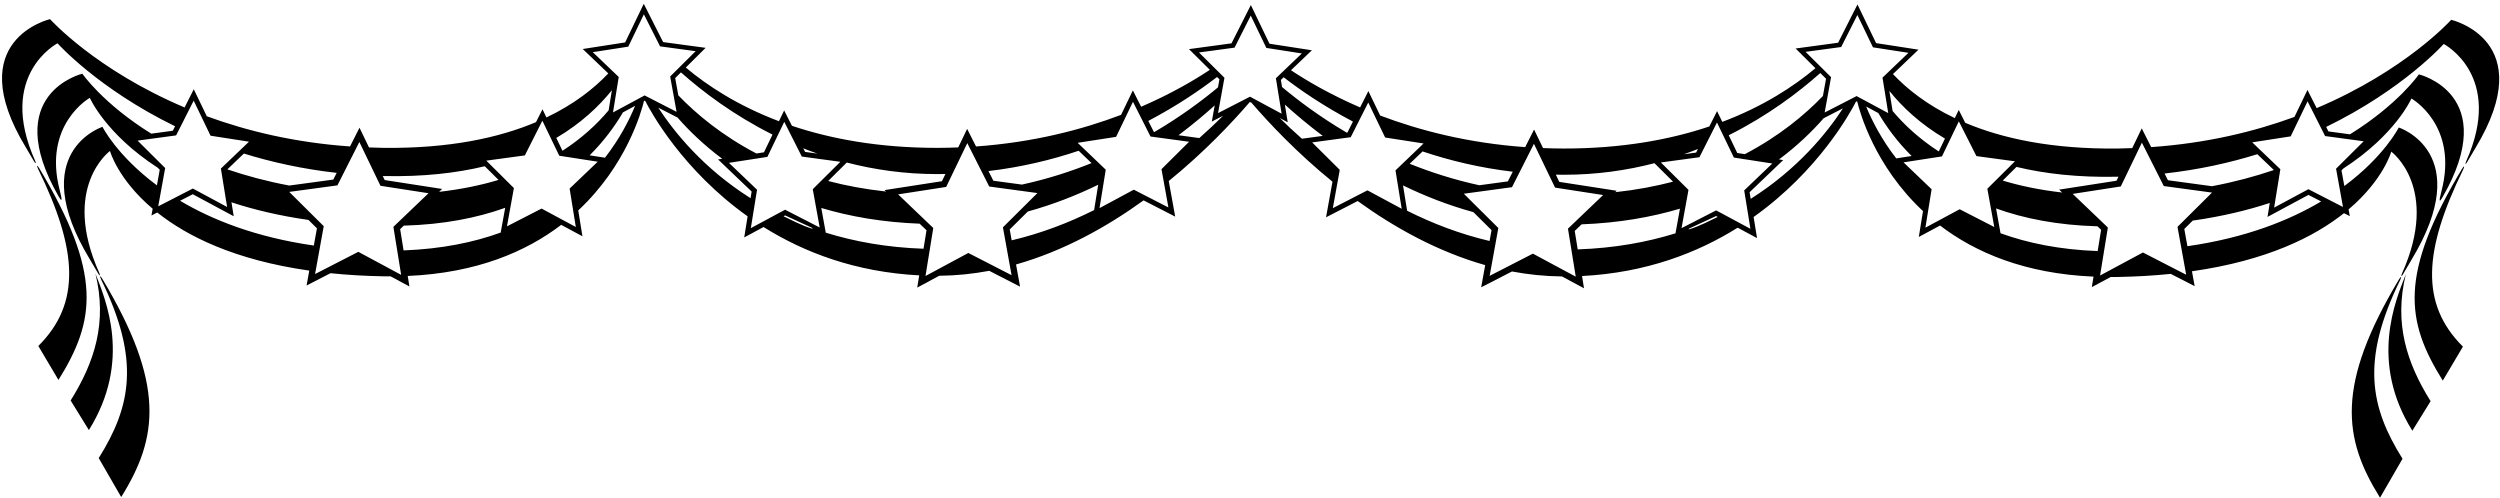 <?xml version="1.0" encoding="UTF-8"?>
<svg xmlns="http://www.w3.org/2000/svg" xmlns:xlink="http://www.w3.org/1999/xlink" width="502pt" height="100pt" viewBox="0 0 502 100" version="1.1">
<g id="surface1">
<path style=" stroke:none;fill-rule:nonzero;fill:rgb(0%,0%,0%);fill-opacity:1;" d="M 7.875 33.773 C 7.438 33.039 7.305 33.219 7.664 33.953 C 15.57 50.105 16.344 60.875 7.695 69.473 L 11.738 76.293 C 19.195 64.359 20.562 54.973 7.875 33.773 "/>
<path style=" stroke:none;fill-rule:nonzero;fill:rgb(0%,0%,0%);fill-opacity:1;" d="M 19.164 54.953 C 21.562 64.754 19 72.715 14.184 80.422 L 17.848 86.355 C 26.504 72.504 21.234 60.215 19.164 54.953 "/>
<path style=" stroke:none;fill-rule:nonzero;fill:rgb(0%,0%,0%);fill-opacity:1;" d="M 20.316 56.137 C 28.223 72.293 26.297 81.629 19.824 91.988 L 24.336 99.805 C 31.793 87.871 33.215 77.156 20.527 55.957 C 20.09 55.223 19.957 55.406 20.316 56.137 "/>
<path style=" stroke:none;fill-rule:nonzero;fill:rgb(0%,0%,0%);fill-opacity:1;" d="M 494.371 33.906 C 481.688 55.105 483.055 64.496 490.512 76.426 L 494.555 69.605 C 485.902 61.008 486.68 50.238 494.586 34.086 C 494.941 33.352 494.812 33.172 494.371 33.906 "/>
<path style=" stroke:none;fill-rule:nonzero;fill:rgb(0%,0%,0%);fill-opacity:1;" d="M 483.086 55.086 C 481.016 60.348 475.742 72.641 484.398 86.488 L 488.066 80.559 C 483.25 72.848 480.688 64.891 483.086 55.086 "/>
<path style=" stroke:none;fill-rule:nonzero;fill:rgb(0%,0%,0%);fill-opacity:1;" d="M 481.934 56.273 C 482.293 55.539 482.16 55.355 481.723 56.09 C 469.035 77.289 470.453 88.008 477.91 99.938 L 482.426 92.121 C 475.949 81.762 474.027 72.426 481.934 56.273 "/>
<path style=" stroke:none;fill-rule:nonzero;fill:rgb(0%,0%,0%);fill-opacity:1;" d="M 492.203 3.977 C 492.203 3.977 483.098 14.133 465.184 21.711 L 463.34 18.059 L 460.727 23.477 C 452.664 26.434 443.07 28.766 431.961 29.539 L 430.062 25.781 L 428.152 29.742 C 427.195 29.777 426.238 29.812 425.262 29.824 C 412.004 29.973 402.059 27.801 394.621 24.66 L 393.316 22.078 L 392.523 23.719 C 386.977 21.078 382.969 17.902 380.105 14.875 L 385.23 9.973 L 376.719 8.656 L 372.98 0.895 L 369.094 8.582 L 360.559 9.738 L 364.539 13.695 C 360.195 17.348 354.078 21.363 345.836 24.473 L 344.789 22.309 L 343.23 25.395 C 335.371 28.031 325.738 29.824 314.062 29.824 C 312.629 29.824 311.227 29.789 309.84 29.734 L 308.043 26.012 L 306.258 29.543 C 294.766 28.723 285 26.18 277.133 23.195 L 274.77 18.285 L 273.109 21.57 C 267.086 18.969 262.43 16.23 259.23 14.105 L 263.426 10.094 L 254.91 8.777 L 251.172 1.016 L 247.285 8.703 L 238.75 9.863 L 242.938 14.023 C 239.746 16.141 235.117 18.855 229.141 21.434 L 227.48 18.152 L 225.113 23.062 C 217.246 26.047 207.484 28.59 195.988 29.41 L 194.203 25.879 L 192.41 29.602 C 191.023 29.656 189.617 29.691 188.184 29.691 C 176.508 29.691 166.879 27.898 159.02 25.262 L 157.457 22.176 L 156.414 24.34 C 148.172 21.227 142.055 17.215 137.707 13.562 L 141.688 9.605 L 133.152 8.449 L 129.27 0.762 L 125.527 8.52 L 117.016 9.84 L 122.145 14.742 C 119.281 17.766 115.273 20.941 109.723 23.586 L 108.934 21.945 L 107.629 24.527 C 100.191 27.668 90.246 29.84 76.988 29.691 C 76.008 29.68 75.051 29.645 74.094 29.605 L 72.188 25.648 L 70.285 29.406 C 59.176 28.629 49.586 26.297 41.523 23.344 L 38.91 17.922 L 37.066 21.578 C 19.152 14 10.047 3.844 10.047 3.844 C 10.047 3.844 -7.883 7.98 5.156 29.543 C 5.75 30.527 6.316 31.488 6.852 32.43 C 7.141 32.934 7.297 32.824 7.062 32.301 C -0.688 15.031 11.551 8.691 11.551 8.691 C 11.551 8.691 19.633 17.785 35.156 25.355 L 34.703 26.254 L 30.375 26.84 C 20.656 20.801 16.531 14.797 16.531 14.797 C 16.531 14.797 -0.09 18.801 11.785 39.465 C 12.332 40.414 12.629 40.625 12.02 38.309 C 8.504 24.977 18.035 19.648 18.035 19.648 C 18.035 19.648 21.176 26.883 31.668 33.68 L 32.074 34.086 L 31.508 37.219 C 23.461 31.238 20.574 25.469 20.574 25.469 C 20.574 25.469 5 30.5 18.035 52.062 C 18.633 53.047 19.199 54.008 19.734 54.949 C 20.023 55.453 20.18 55.344 19.945 54.82 C 12.191 37.551 22.082 30.316 22.082 30.316 C 22.082 30.316 23.633 35.969 30.656 41.914 L 30.41 43.27 L 31.578 42.668 C 37.531 47.41 47.047 52.195 62.102 54.34 L 61.562 57.328 L 66.363 54.859 C 69.656 55.199 73.195 55.414 76.988 55.484 C 77.477 55.492 77.945 55.484 78.422 55.484 L 82.211 57.523 L 81.871 55.414 C 95.699 54.812 105.625 50.547 112.688 45.152 L 116.953 47.445 L 116.113 42.254 C 125.812 33.191 128.789 22.441 129.305 20.297 L 129.453 20.219 L 129.57 20.277 C 130.688 22.473 137.059 34.148 150.121 43.441 L 149.438 47.676 L 153.32 45.586 C 161.41 50.652 171.734 54.633 184.578 55.293 L 184.18 57.75 L 188.602 55.371 C 192.027 55.344 195.379 54.996 198.641 54.379 L 204.828 57.559 L 204.023 53.105 C 213.586 50.391 222.262 45.562 229.629 40.234 L 235.98 43.496 L 234.684 36.352 C 241.887 30.492 247.477 24.535 250.953 20.492 L 250.988 20.473 L 251.316 20.648 C 254.797 24.691 260.379 30.641 267.562 36.484 L 266.27 43.633 L 272.621 40.367 C 279.988 45.695 288.664 50.523 298.227 53.238 L 297.422 57.691 L 303.605 54.512 C 306.867 55.129 310.219 55.477 313.645 55.508 L 318.07 57.887 L 317.672 55.426 C 330.512 54.766 340.836 50.785 348.926 45.719 L 352.812 47.809 L 352.125 43.574 C 365.191 34.281 371.559 22.605 372.676 20.414 L 372.797 20.352 L 372.945 20.43 C 373.461 22.578 376.434 33.324 386.137 42.387 L 385.297 47.578 L 389.562 45.285 C 396.625 50.68 406.551 54.949 420.379 55.547 L 420.035 57.656 L 423.824 55.617 C 424.305 55.617 424.773 55.625 425.262 55.617 C 429.055 55.547 432.59 55.332 435.887 54.996 L 440.688 57.461 L 440.145 54.473 C 455.199 52.328 464.715 47.543 470.672 42.805 L 471.84 43.402 L 471.594 42.047 C 478.617 36.102 480.168 30.449 480.168 30.449 C 480.168 30.449 490.059 37.684 482.305 54.953 C 482.07 55.477 482.227 55.586 482.516 55.082 C 483.051 54.141 483.617 53.18 484.211 52.195 C 497.246 30.633 481.672 25.602 481.672 25.602 C 481.672 25.602 478.789 31.371 470.742 37.352 L 470.172 34.219 L 470.578 33.812 C 481.074 27.02 484.211 19.781 484.211 19.781 C 484.211 19.781 493.746 25.109 490.23 38.445 C 489.617 40.758 489.914 40.547 490.461 39.598 C 502.34 18.934 485.715 14.93 485.715 14.93 C 485.715 14.93 481.594 20.938 471.871 26.973 L 467.547 26.387 L 467.094 25.488 C 482.617 17.922 490.699 8.828 490.699 8.828 C 490.699 8.828 502.938 15.168 495.188 32.434 C 494.949 32.961 495.105 33.07 495.395 32.562 C 495.93 31.621 496.496 30.66 497.094 29.676 C 510.129 8.113 492.203 3.977 492.203 3.977 Z M 425.137 35.488 C 425.223 35.484 425.305 35.48 425.391 35.477 L 425 36.289 L 413.473 38.078 L 414.074 38.656 C 409.652 38.152 405.684 37.332 402.145 36.258 L 404.91 33.516 C 410.602 34.887 417.285 35.652 425.137 35.488 Z M 390.547 27.828 L 389.301 30.41 C 385.355 27.855 382.328 25.02 380.035 22.285 L 379.383 18.254 C 381.965 21.473 385.57 24.891 390.547 27.828 Z M 365.516 14.664 L 366.672 15.812 L 366.039 19.281 C 362.422 23.043 357.289 27.328 350.363 30.953 L 348.84 30.719 L 347.129 27.156 C 354.934 23.258 361.125 18.566 365.516 14.664 Z M 340.945 29.918 L 340.582 30.637 L 338.129 30.969 C 339.086 30.637 340.023 30.285 340.945 29.918 Z M 314.062 35.09 C 320.602 35.09 326.66 34.211 332.215 32.77 L 335.953 36.48 C 332.383 37.414 328.52 38.145 324.34 38.59 L 324.637 38.305 L 313.105 36.52 L 312.41 35.07 C 312.961 35.082 313.508 35.09 314.062 35.09 Z M 271.672 24.414 L 270.559 26.617 L 270.426 26.637 C 264.91 23.387 260.535 20.074 257.43 17.469 L 257.199 16.051 L 257.758 15.516 C 261.094 18.09 265.785 21.32 271.672 24.414 Z M 244.387 15.461 L 244.863 15.934 L 244.57 17.543 C 241.48 20.117 237.191 23.34 231.824 26.5 L 231.688 26.48 L 230.578 24.281 C 236.402 21.219 241.059 18.02 244.387 15.461 Z M 188.184 34.957 C 188.738 34.957 189.289 34.949 189.84 34.938 L 189.141 36.387 L 177.613 38.172 L 177.91 38.457 C 173.73 38.008 169.867 37.281 166.297 36.344 L 170.031 32.637 C 175.59 34.078 181.648 34.957 188.184 34.957 Z M 164.121 30.836 L 161.664 30.504 L 161.305 29.785 C 162.227 30.148 163.164 30.504 164.121 30.836 Z M 155.121 27.023 L 153.406 30.582 L 151.887 30.82 C 144.961 27.195 139.828 22.906 136.207 19.148 L 135.578 15.676 L 136.734 14.531 C 141.121 18.434 147.316 23.121 155.121 27.023 Z M 122.863 18.121 L 122.215 22.152 C 119.918 24.887 116.895 27.723 112.945 30.277 L 111.703 27.695 C 116.676 24.758 120.281 21.34 122.863 18.121 Z M 77.113 35.352 C 84.965 35.52 91.645 34.754 97.34 33.379 L 100.105 36.125 C 96.566 37.195 92.594 38.016 88.172 38.523 L 88.777 37.941 L 77.25 36.156 L 76.855 35.344 C 76.945 35.344 77.027 35.352 77.113 35.352 Z M 33.07 34.266 L 33.168 33.742 L 32.789 33.367 L 27.625 28.234 L 34.84 27.258 L 35.367 27.184 L 35.605 26.711 L 38.891 20.215 L 42.047 26.77 L 42.281 27.25 L 42.805 27.332 L 50 28.449 L 44.738 33.477 L 44.355 33.848 L 44.441 34.371 L 45.602 41.559 L 39.191 38.109 L 38.723 37.859 L 38.25 38.102 L 31.773 41.43 Z M 67.605 34.711 L 66.926 36.059 L 58.086 37.258 C 53.523 36.402 49.391 35.281 45.656 34.008 L 48.973 30.832 C 54.582 32.57 60.797 33.953 67.605 34.711 Z M 36.16 40.312 L 38.711 39.004 L 46.93 43.422 L 46.477 40.621 C 50.953 42.094 56.07 43.328 61.945 44.164 L 63.641 45.848 L 63.016 49.305 C 51.309 47.625 42.574 44.125 36.16 40.312 Z M 72.535 50.883 L 71.953 50.566 L 71.359 50.871 L 63.266 55.027 L 64.887 46.074 L 65.008 45.418 L 64.535 44.949 L 58.078 38.535 L 67.094 37.312 L 67.754 37.223 L 68.055 36.629 L 72.16 28.508 L 76.109 36.707 L 76.398 37.305 L 77.055 37.406 L 86.047 38.801 L 79.473 45.09 L 78.992 45.551 L 79.098 46.207 L 80.551 55.191 Z M 100.539 46.699 C 95.098 48.676 88.652 49.996 81.039 50.281 L 80.348 46.008 L 81.078 45.309 C 89.109 45.086 95.828 43.742 101.441 41.727 Z M 114.762 37.5 L 114.379 37.867 L 114.465 38.395 L 115.625 45.582 L 109.215 42.133 L 108.746 41.879 L 108.27 42.125 L 101.797 45.449 L 103.094 38.285 L 103.188 37.762 L 102.812 37.387 L 97.648 32.258 L 104.859 31.277 L 105.387 31.207 L 105.629 30.73 L 108.91 24.234 L 112.07 30.793 L 112.305 31.273 L 112.828 31.352 L 120.023 32.469 Z M 121.48 31.668 L 118.398 31.191 C 121.336 28.27 123.504 25.266 125.082 22.57 L 127.527 21.254 C 126.367 24.082 124.465 27.82 121.48 31.668 Z M 129.441 19.16 L 129.008 19.395 L 123.09 22.578 L 124.164 15.945 L 124.242 15.457 L 123.887 15.117 L 119.031 10.473 L 125.672 9.445 L 126.156 9.371 L 126.371 8.926 L 129.289 2.871 L 132.32 8.871 L 132.539 9.309 L 133.027 9.375 L 139.688 10.277 L 134.918 15.016 L 134.57 15.359 L 134.656 15.844 L 135.855 22.457 L 129.879 19.387 Z M 132.18 21.617 L 136.055 23.609 C 138.371 26.254 141.332 29.125 145.023 31.883 L 144.184 32.012 L 150.93 38.461 L 150.715 39.797 C 141.23 33.812 135.355 26.492 132.18 21.617 Z M 163.035 45.902 C 161.02 45.312 158.559 44.004 157.34 43.426 L 157.656 43.254 L 163.074 45.754 C 163.074 45.754 163.305 45.98 163.035 45.902 Z M 158.117 42.352 L 157.645 42.109 L 157.176 42.363 L 150.766 45.809 L 151.93 38.625 L 152.016 38.098 L 151.629 37.73 L 146.367 32.699 L 153.562 31.586 L 154.09 31.504 L 154.32 31.023 L 157.48 24.465 L 160.762 30.961 L 161.004 31.438 L 161.531 31.508 L 168.742 32.488 L 163.578 37.617 L 163.203 37.992 L 163.297 38.516 L 164.594 45.68 Z M 165.812 46.719 L 164.914 41.762 C 170.652 43.477 177.199 44.633 184.66 44.914 L 186.043 46.234 L 185.441 49.945 C 178.055 49.691 171.543 48.5 165.812 46.719 Z M 195.031 51.098 L 194.441 50.797 L 193.855 51.109 L 185.84 55.422 L 187.293 46.438 L 187.398 45.781 L 186.918 45.32 L 180.344 39.031 L 189.336 37.637 L 189.992 37.535 L 190.281 36.934 L 194.23 28.738 L 198.336 36.859 L 198.637 37.453 L 199.297 37.543 L 208.312 38.766 L 201.855 45.18 L 201.387 45.648 L 201.504 46.305 L 203.125 55.258 Z M 198.484 34.348 C 205.059 33.574 211.117 32.113 216.594 30.273 L 219.184 32.75 C 214.898 34.477 210.223 35.973 205.199 37.066 L 199.465 36.289 Z M 219.699 42.184 C 214.633 44.719 209.09 46.859 203.145 48.258 L 202.75 46.078 L 206.391 42.465 C 211.43 41.082 216.16 39.223 220.52 37.098 Z M 233.602 33.594 L 233.227 33.969 L 233.32 34.496 L 234.617 41.656 L 228.141 38.332 L 227.668 38.09 L 227.199 38.34 L 220.785 41.789 L 221.949 34.602 L 222.035 34.078 L 221.652 33.707 L 216.391 28.676 L 223.586 27.562 L 224.109 27.48 L 224.344 27 L 227.5 20.441 L 230.785 26.941 L 231.023 27.414 L 231.555 27.484 L 238.766 28.465 Z M 240.824 27.723 L 236.645 27.156 C 239.402 25.078 241.828 23.039 243.914 21.168 L 243.328 24.41 L 245.602 23.242 C 244.195 24.641 242.605 26.148 240.824 27.723 Z M 251 19.418 L 250.562 19.641 L 244.586 22.711 L 245.781 16.098 L 245.871 15.617 L 245.52 15.27 L 240.754 10.535 L 247.414 9.633 L 247.898 9.566 L 248.121 9.125 L 251.152 3.129 L 254.07 9.184 L 254.281 9.625 L 254.77 9.699 L 261.41 10.73 L 256.551 15.375 L 256.199 15.715 L 256.277 16.199 L 257.348 22.832 L 251.434 19.648 Z M 256.961 23.684 L 258.574 24.555 L 258 21 C 260.16 22.953 262.699 25.098 265.605 27.289 L 261.426 27.855 C 259.773 26.398 258.289 24.996 256.961 23.684 Z M 275.051 38.473 L 274.578 38.223 L 274.105 38.465 L 267.633 41.793 L 268.93 34.629 L 269.023 34.105 L 268.645 33.73 L 263.48 28.598 L 270.695 27.621 L 271.223 27.547 L 271.465 27.074 L 274.746 20.578 L 277.906 27.133 L 278.137 27.613 L 278.664 27.695 L 285.855 28.809 L 280.598 33.844 L 280.215 34.211 L 280.297 34.734 L 281.461 41.922 Z M 303.762 34.48 L 302.781 36.422 L 297.047 37.199 C 292.027 36.105 287.352 34.609 283.066 32.883 L 285.652 30.406 C 291.129 32.246 297.188 33.707 303.762 34.48 Z M 282.551 42.316 L 281.727 37.23 C 286.09 39.359 290.816 41.215 295.859 42.598 L 299.5 46.211 L 299.105 48.391 C 293.156 46.996 287.613 44.855 282.551 42.316 Z M 308.395 51.246 L 307.809 50.93 L 307.215 51.234 L 299.121 55.391 L 300.746 46.438 L 300.863 45.781 L 300.391 45.312 L 293.938 38.902 L 302.953 37.676 L 303.613 37.59 L 303.91 36.992 L 308.016 28.871 L 311.965 37.07 L 312.254 37.668 L 312.914 37.773 L 321.906 39.164 L 315.328 45.457 L 314.848 45.914 L 314.953 46.57 L 316.41 55.555 Z M 336.438 46.852 C 330.703 48.633 324.195 49.824 316.805 50.078 L 316.203 46.371 L 317.586 45.047 C 325.047 44.77 331.598 43.609 337.336 41.898 Z M 339.215 46.035 C 338.941 46.117 339.176 45.891 339.176 45.891 L 344.594 43.387 L 344.91 43.559 C 343.688 44.137 341.23 45.445 339.215 46.035 Z M 345.07 42.496 L 344.602 42.242 L 344.129 42.488 L 337.652 45.812 L 338.953 38.648 L 339.047 38.129 L 338.668 37.75 L 333.504 32.621 L 340.719 31.641 L 341.246 31.57 L 341.484 31.094 L 344.77 24.598 L 347.93 31.156 L 348.16 31.637 L 348.688 31.719 L 355.879 32.832 L 350.621 37.863 L 350.234 38.23 L 350.32 38.758 L 351.484 45.945 Z M 351.535 39.93 L 351.32 38.598 L 358.062 32.145 L 357.223 32.016 C 360.914 29.258 363.879 26.387 366.191 23.742 L 370.066 21.754 C 366.895 26.625 361.016 33.945 351.535 39.93 Z M 372.805 19.293 L 372.367 19.52 L 366.395 22.59 L 367.59 15.977 L 367.68 15.492 L 367.328 15.148 L 362.562 10.41 L 369.223 9.508 L 369.707 9.441 L 369.93 9.004 L 372.961 3.008 L 375.879 9.059 L 376.09 9.504 L 376.574 9.578 L 383.215 10.605 L 378.359 15.254 L 378.004 15.594 L 378.086 16.078 L 379.156 22.711 L 373.238 19.527 Z M 374.719 21.387 L 377.168 22.703 C 378.746 25.398 380.914 28.406 383.852 31.324 L 380.766 31.805 C 377.785 27.953 375.883 24.215 374.719 21.387 Z M 393.977 42.258 L 393.504 42.016 L 393.035 42.266 L 386.621 45.715 L 387.785 38.527 L 387.871 38.004 L 387.484 37.633 L 382.227 32.602 L 389.422 31.488 L 389.945 31.406 L 390.176 30.926 L 393.336 24.367 L 396.621 30.863 L 396.859 31.34 L 397.387 31.414 L 404.602 32.391 L 399.438 37.52 L 399.059 37.898 L 399.152 38.422 L 400.453 45.586 Z M 401.707 46.836 L 400.809 41.859 C 406.422 43.879 413.141 45.219 421.172 45.441 L 421.902 46.141 L 421.211 50.414 C 413.594 50.133 407.148 48.809 401.707 46.836 Z M 430.891 51.004 L 430.297 50.699 L 429.711 51.016 L 421.695 55.324 L 423.152 46.344 L 423.258 45.684 L 422.777 45.223 L 416.199 38.934 L 425.191 37.543 L 425.852 37.441 L 426.141 36.84 L 430.09 28.645 L 434.191 36.766 L 434.492 37.359 L 435.152 37.449 L 444.172 38.672 L 437.715 45.086 L 437.242 45.551 L 437.359 46.207 L 438.984 55.164 Z M 434.645 34.844 C 441.453 34.086 447.668 32.707 453.273 30.965 L 456.594 34.141 C 452.859 35.414 448.727 36.535 444.16 37.391 L 435.324 36.191 Z M 439.234 49.438 L 438.605 45.98 L 440.301 44.297 C 446.176 43.461 451.297 42.227 455.77 40.754 L 455.316 43.555 L 463.535 39.137 L 466.09 40.449 C 459.676 44.262 450.941 47.758 439.234 49.438 Z M 467.41 27.391 L 474.625 28.367 L 469.461 33.5 L 469.082 33.875 L 469.176 34.398 L 470.473 41.562 L 464 38.234 L 463.527 37.992 L 463.059 38.242 L 456.645 41.691 L 457.809 34.508 L 457.895 33.98 L 457.508 33.613 L 452.246 28.582 L 459.441 27.465 L 459.969 27.387 L 460.199 26.906 L 463.359 20.348 L 466.645 26.844 L 466.883 27.32 L 467.41 27.391 "/>
</g>
</svg>
